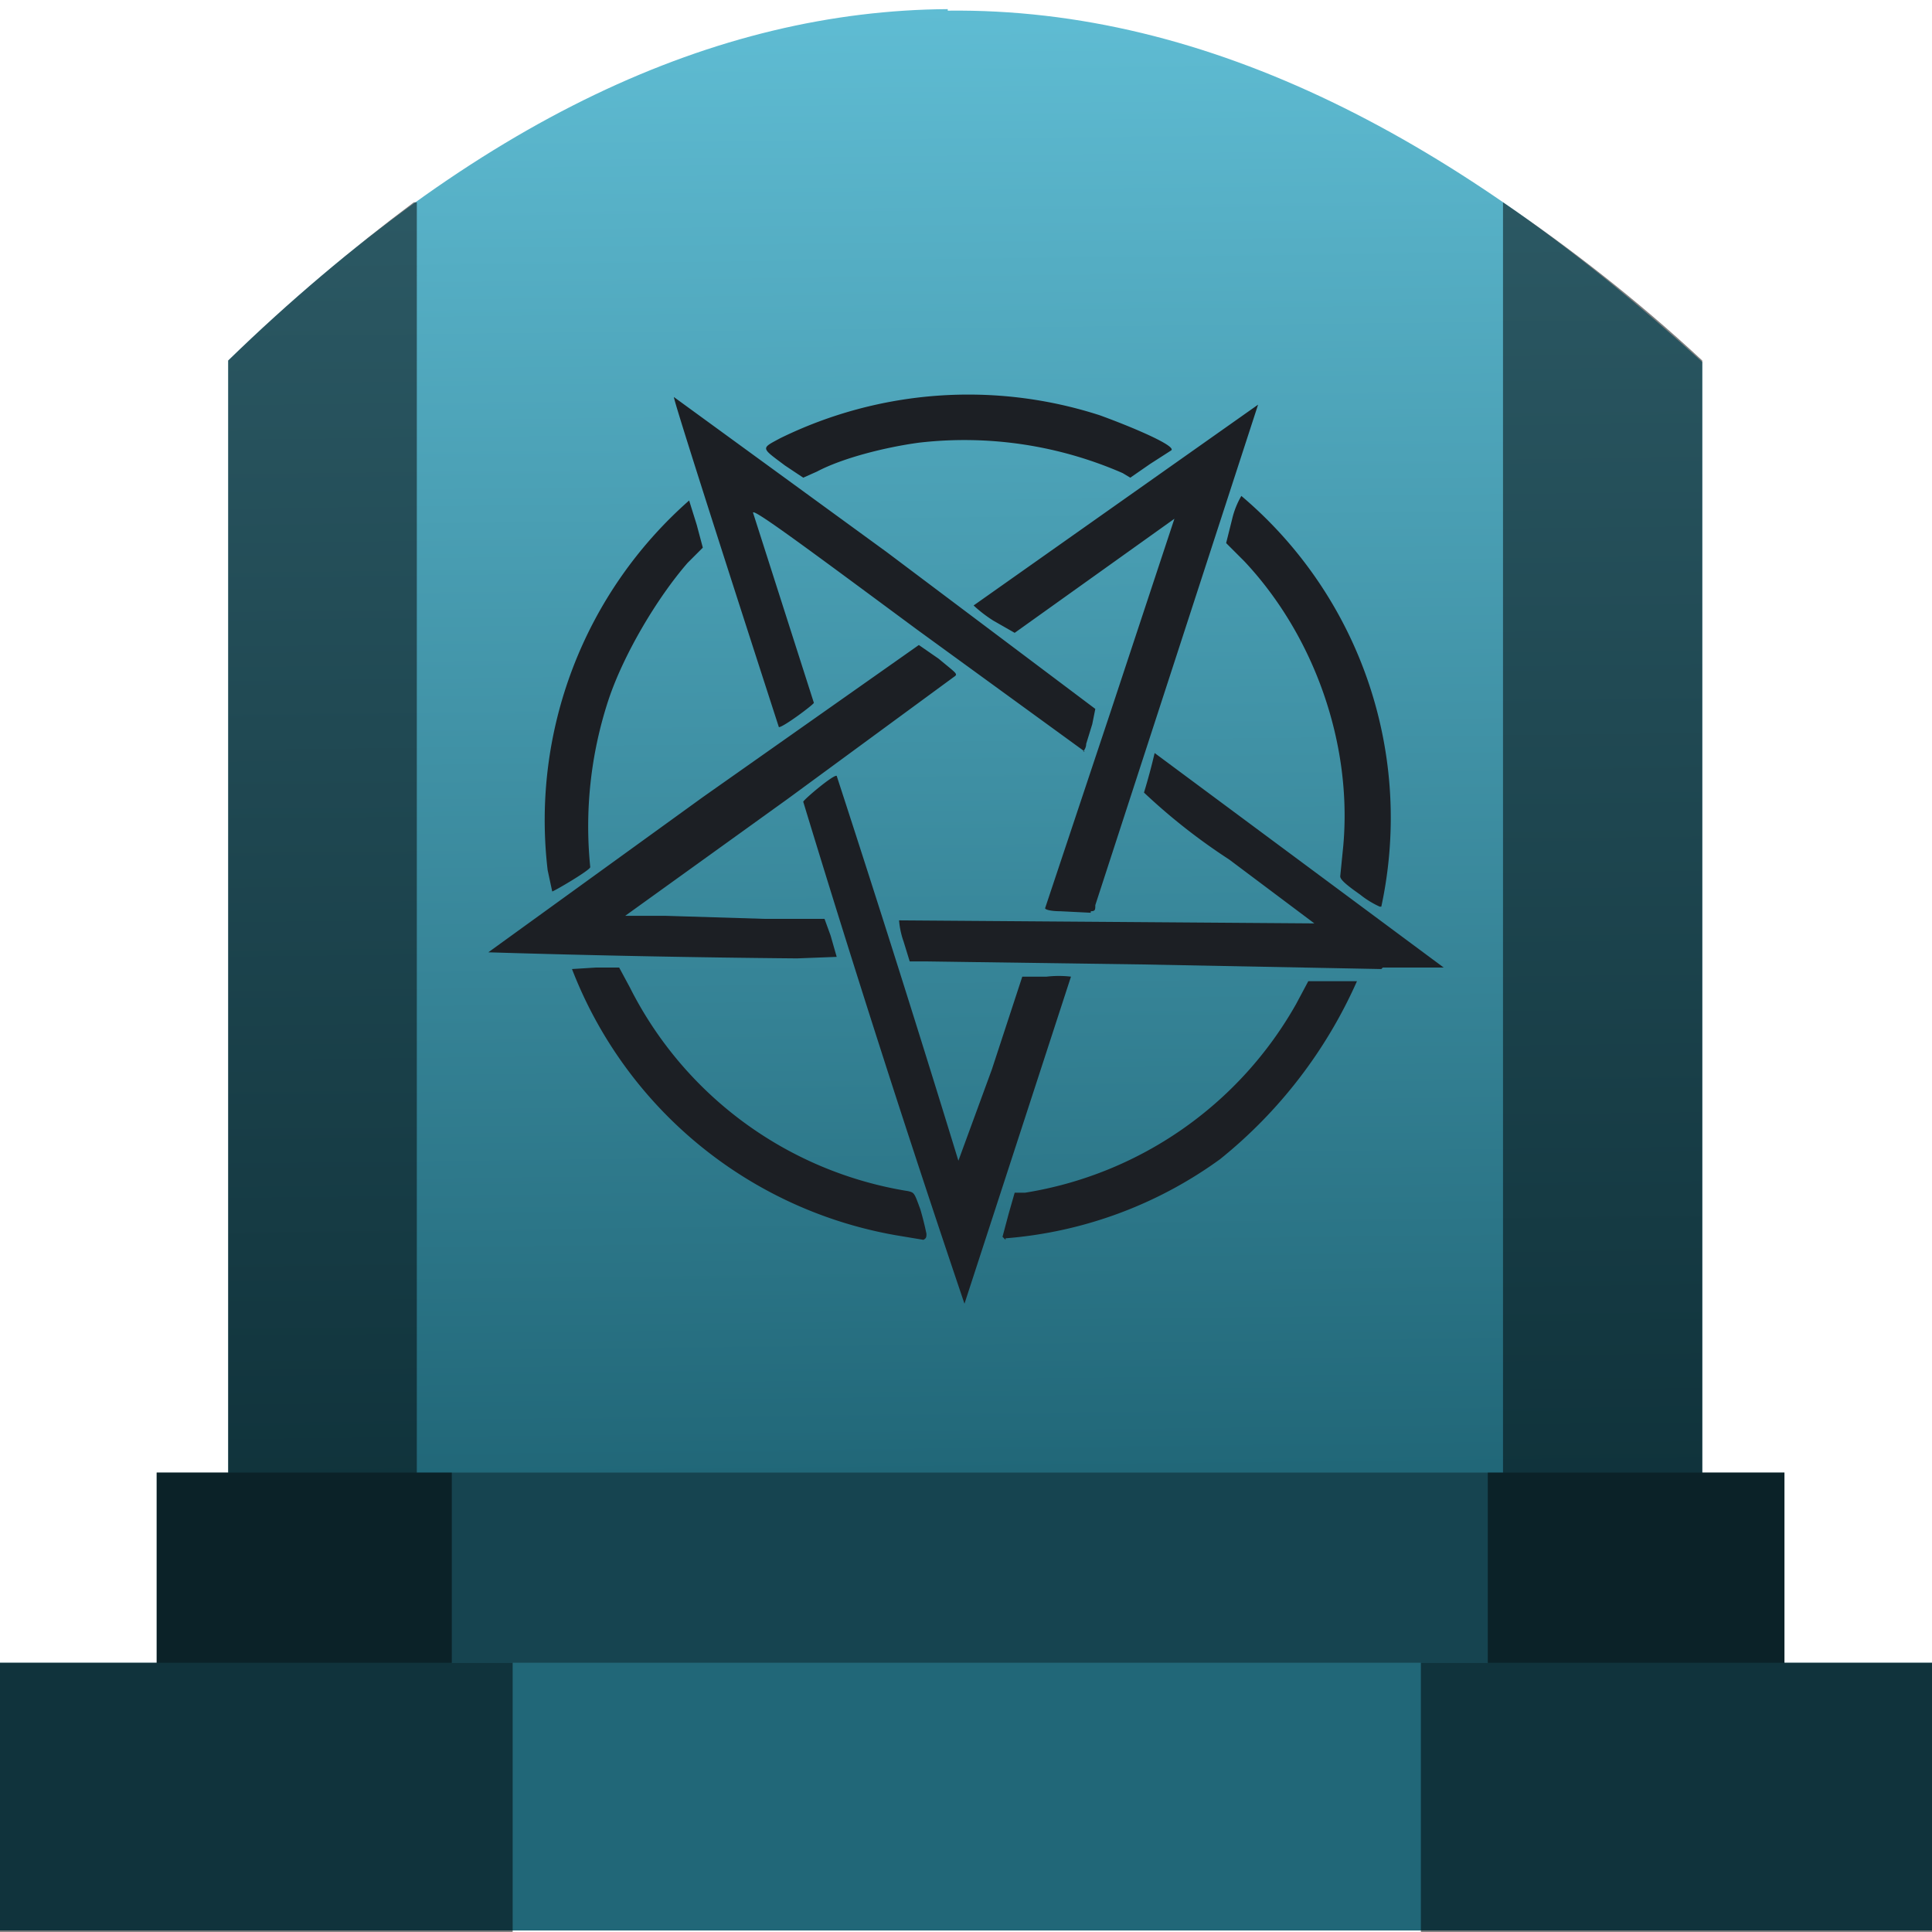 <svg xmlns="http://www.w3.org/2000/svg" xmlns:xlink="http://www.w3.org/1999/xlink" width="48" height="48" viewBox="0 0 12.7 12.7"><defs><linearGradient id="a"><stop offset="0" stop-color="#216778"/><stop offset="1" stop-color="#5fbcd3"/></linearGradient><linearGradient xlink:href="#a" id="b" x1="6.34" y1="293.99" x2="6.23" y2="284.36" gradientUnits="userSpaceOnUse"/></defs><path d="M6.23 284.36c-1.52.01-3.09.72-4.73 2.31V294h9.69v-7.32c-1.6-1.46-3.24-2.33-4.96-2.31z" fill="url(#b)" transform="translate(0 -284.3)"/><path d="M1.03 9.68h10.7v1.27H1.03z" fill="#164450"/><path fill="#216778" d="M-.03 10.93h12.76v1.76H-.03z"/><path d="M2.74 1.33h-.02c-.4.3-.81.64-1.22 1.04v7.31h-.47v1.25H-.03v1.77h3.4v-1.77h-.4V9.68h-.23zm7.14 0v8.35h-.1v1.25h-.44v1.77h3.39v-1.77h-1V9.68h-.54V2.37c-.43-.4-.87-.74-1.31-1.04z" opacity=".5"/><path d="M6.34 8.57a111.41 111.41 0 0 1-1.06-3.3c.01-.02.2-.18.22-.17a150.5 150.5 0 0 1 .8 2.53l.22-.6.2-.61h.16a.7.7 0 0 1 .16 0l-.7 2.15zm-.27-.42l-.18-.03a2.8 2.8 0 0 1-2.13-1.75l.16-.01h.15l.07.13a2.49 2.49 0 0 0 1.83 1.34c.04.01.04.01.08.12a2 2 0 0 1 .04.16c0 .02 0 .03-.02.04zm.54 0l-.02-.02.04-.15.04-.14h.07A2.5 2.5 0 0 0 8.52 6.6l.08-.15h.32a3.13 3.13 0 0 1-.9 1.17 2.77 2.77 0 0 1-1.41.52zm2.47-1.78l-1.56-.03-1.42-.02h-.12l-.04-.13a.55.55 0 0 1-.03-.14l1.37.01 1.36.01-.56-.42a3.96 3.96 0 0 1-.56-.44 4.08 4.08 0 0 0 .07-.26l1.9 1.41h-.4zM5.24 6.3a93.91 93.91 0 0 1-2.03-.04l1.41-1.02 1.42-1 .13.09c.12.1.13.1.1.12l-1.09.8-1.07.77h.26l.65.02h.4l.04.11.04.14-.26.01zM7.17 6l-.2-.01c-.06 0-.1-.01-.1-.02l.43-1.29.42-1.27-1.05.75-.14-.08a.87.87 0 0 1-.13-.1l1.87-1.32-.53 1.63-.54 1.66c0 .03 0 .04-.03.04zm1.9-.04a.6.6 0 0 1-.13-.08c-.1-.07-.13-.1-.13-.12l.02-.2c.06-.67-.19-1.38-.65-1.87l-.12-.12.04-.16a.55.55 0 0 1 .06-.15 2.77 2.77 0 0 1 .92 2.7zm-5.44-.1l-.03-.14a2.8 2.8 0 0 1 .93-2.43l.05.16.04.15-.1.1c-.2.23-.42.6-.52.9a2.66 2.66 0 0 0-.12 1.1c0 .02-.24.16-.25.16zm3.5-.92l-1.1-.8c-.73-.54-1.08-.8-1.08-.77l.4 1.25c0 .01-.2.16-.23.16 0 0-.7-2.16-.69-2.17l1.4 1.02L7.2 4.66l-.02.1-.04.13c0 .03-.02.05-.02.05zm.3-1.8l-.05-.03a2.6 2.6 0 0 0-1.34-.2c-.22.03-.5.1-.67.19l-.09.04-.12-.08C5 2.94 5 2.95 5.13 2.88a2.81 2.81 0 0 1 2.1-.15c.22.08.5.2.47.23l-.14.09z" fill="#1c1f24" stroke-width="0"/></svg>